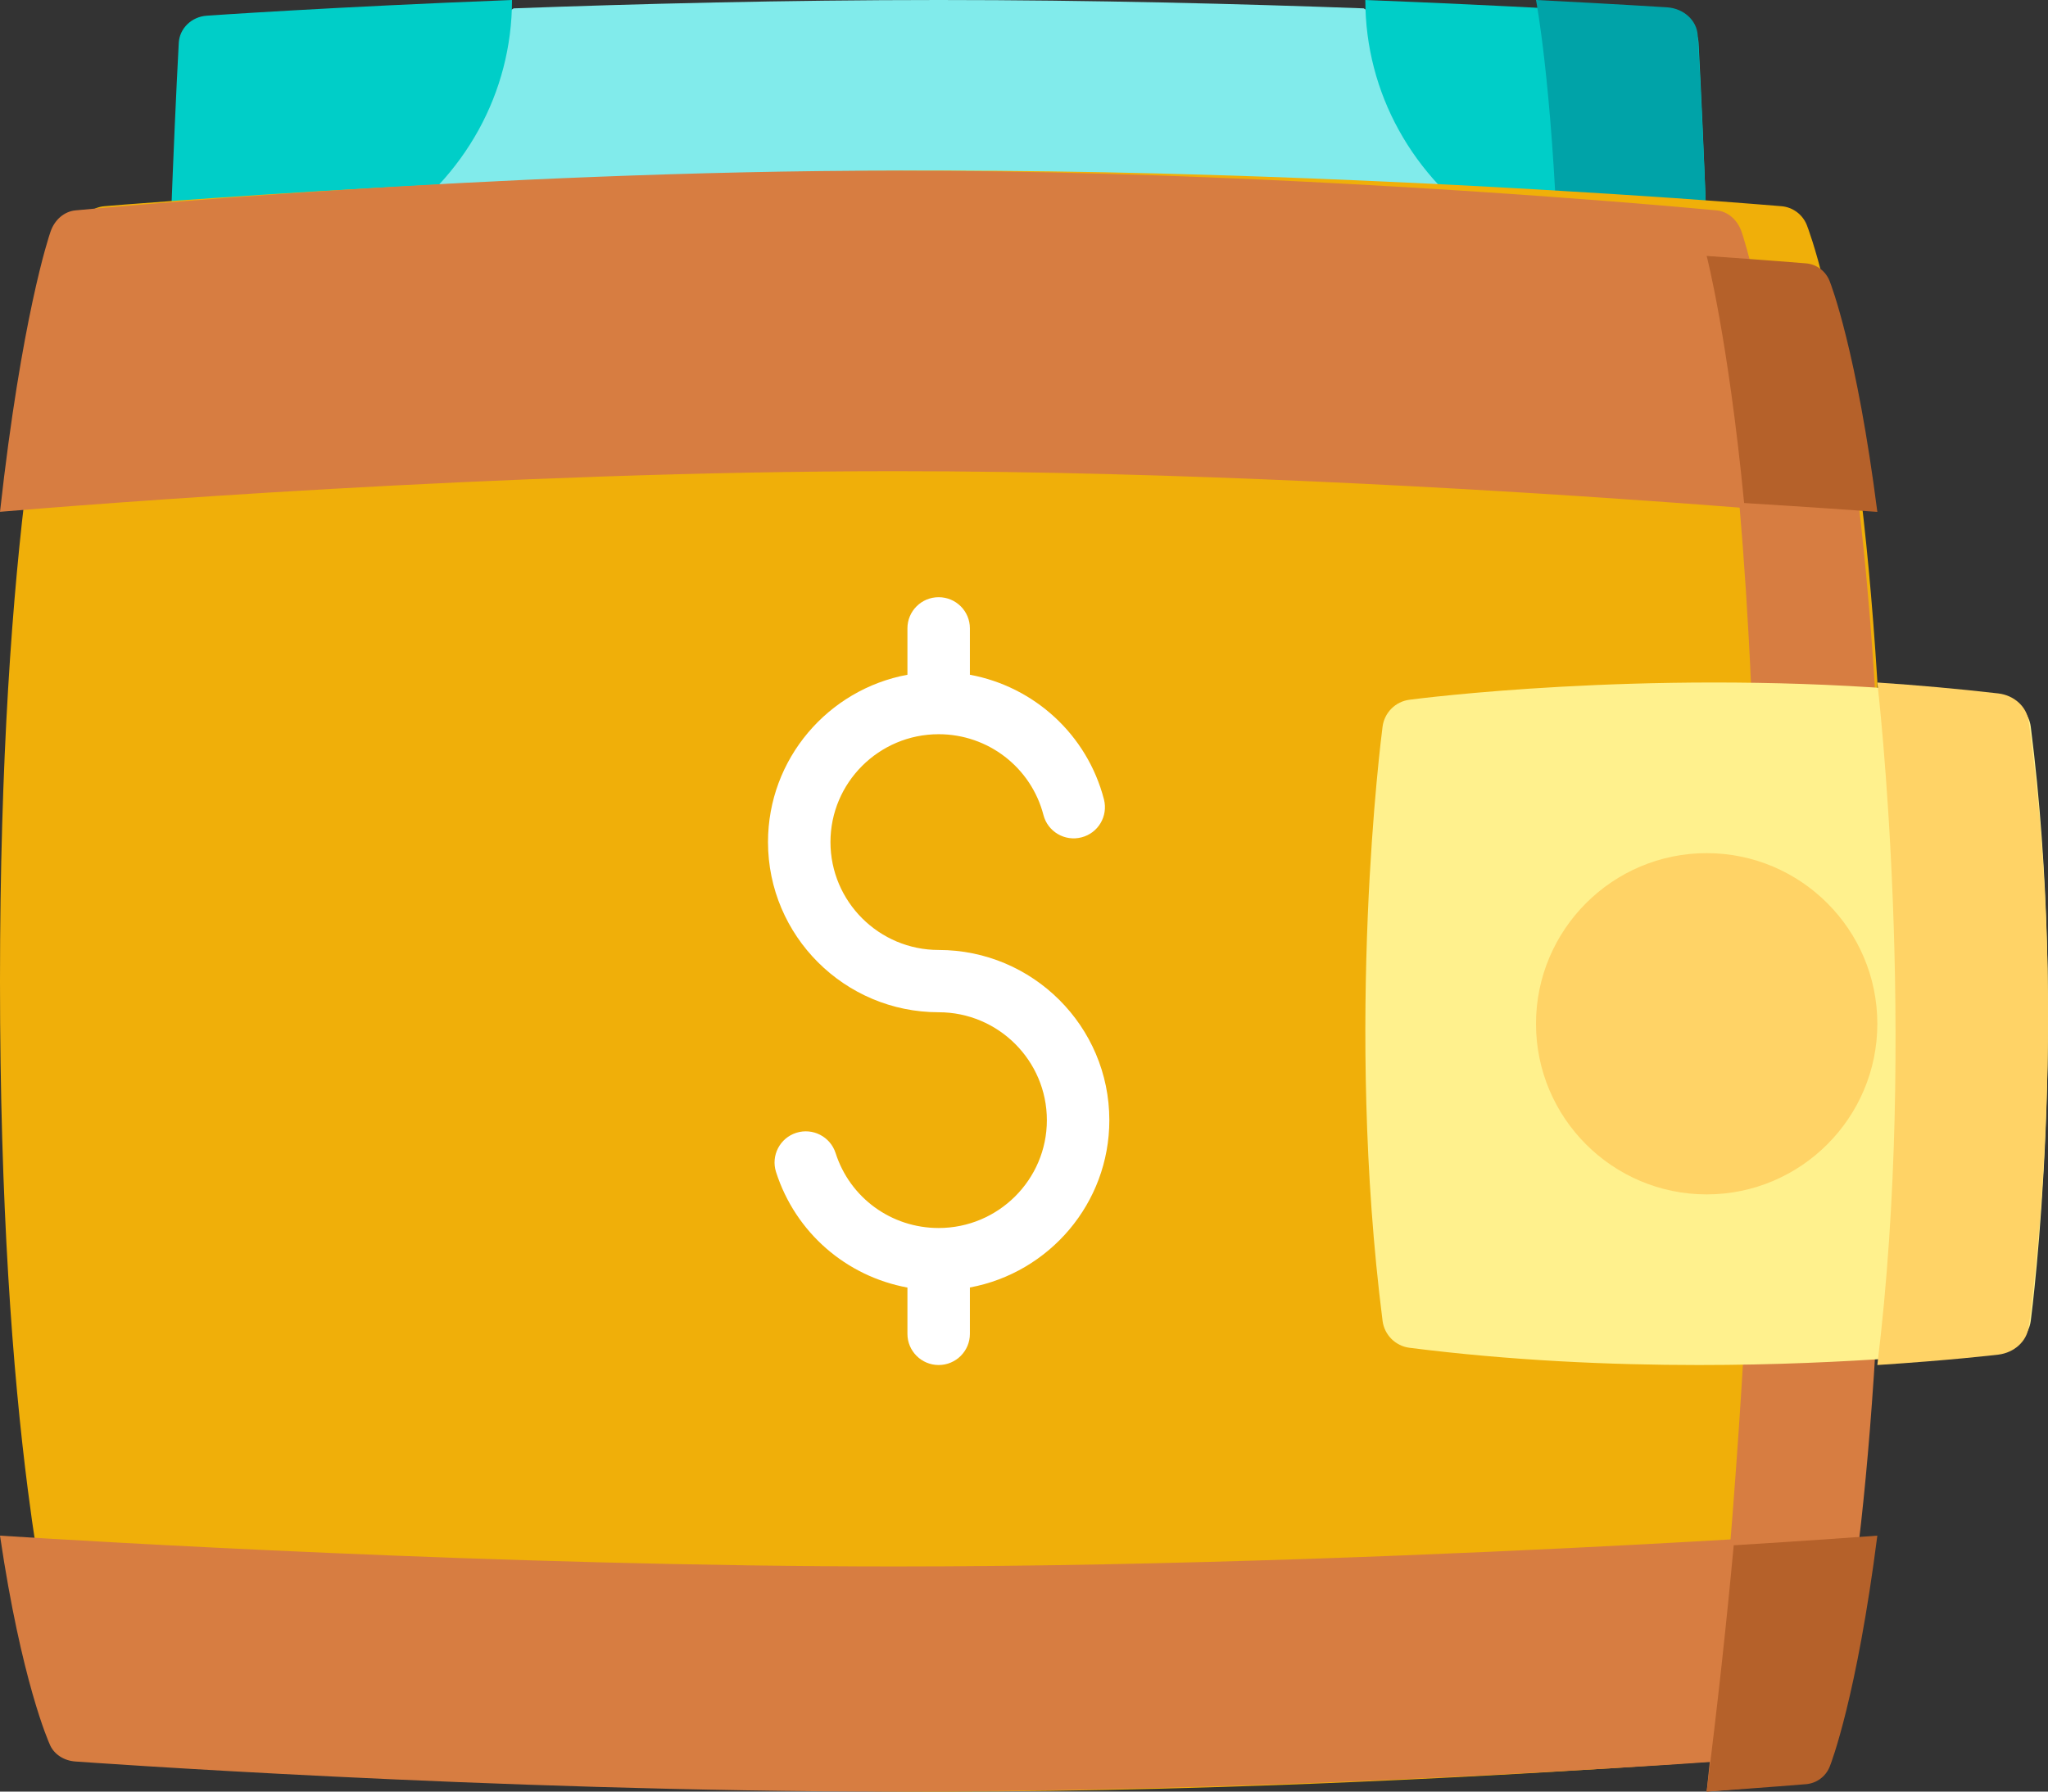<svg width="24" height="21" viewBox="0 0 24 21" fill="none" xmlns="http://www.w3.org/2000/svg">
<rect x="0" y="0" width="24" height="21" fill="#333333" stroke="none"/>
<path d="M20 2.664L15.981 0.098C14.541 0.045 12.797 0 11 0C9.203 0 7.459 0.045 6.019 0.098L2 2.664C1.997 2.752 2.033 2.838 2.1 2.901C2.167 2.964 2.259 3 2.355 3H19.645C19.741 3 19.834 2.964 19.9 2.901C19.967 2.838 20.003 2.752 20 2.664Z" fill="#81EBEB"/>
<path d="M20 2.653C20.003 2.744 19.967 2.832 19.901 2.898C19.834 2.963 19.742 3 19.646 3H17.506L17.484 2.696C16.551 2.08 16 1.086 16 0.001V0C16.848 0.033 17.591 0.069 18.176 0.1H18.177C19.041 0.146 19.563 0.183 19.578 0.184C19.755 0.196 19.895 0.332 19.905 0.501C19.936 1.081 19.967 1.785 20 2.653Z" fill="#00CEC8"/>
<path d="M6 0V0.001C6 1.086 5.449 2.08 4.516 2.696L4.495 3H2.354C2.258 3 2.166 2.963 2.099 2.898C2.033 2.832 1.997 2.744 2 2.653C2.033 1.784 2.064 1.079 2.095 0.501C2.105 0.332 2.245 0.196 2.423 0.184C2.447 0.182 3.899 0.081 6 0Z" fill="#00CEC8"/>
<path d="M20 2.641C20.003 2.735 19.964 2.826 19.891 2.894C19.818 2.962 19.718 3 19.612 3H18.259C18.185 0.952 18 0 18 0H18C18.948 0.048 19.521 0.085 19.537 0.086C19.732 0.099 19.885 0.24 19.895 0.414C19.93 1.015 19.964 1.743 20 2.641Z" fill="#00A3A8"/>
<path d="M22 15.003C22 15.011 22 15.018 21.999 15.025C21.94 15.979 21.86 16.785 21.774 17.459C21.514 19.481 21.192 20.315 21.174 20.361C21.125 20.486 21.009 20.572 20.876 20.584C20.861 20.584 20.397 20.623 19.621 20.677C17.843 20.8 14.431 21 11.05 21C6.193 21 1.274 20.587 1.224 20.584C1.091 20.572 0.976 20.486 0.927 20.361C0.904 20.304 0.583 19.469 0.326 17.46C0.148 16.075 0 14.131 0 11.5C0 8.889 0.146 6.955 0.322 5.572C0.58 3.54 0.904 2.696 0.927 2.639C0.976 2.514 1.091 2.428 1.224 2.417C1.274 2.412 6.193 2 11.05 2C14.431 2 17.843 2.2 19.621 2.322C20.397 2.376 20.861 2.416 20.876 2.417C21.009 2.428 21.125 2.514 21.174 2.639C21.192 2.685 21.518 3.528 21.778 5.573C21.863 6.239 21.941 7.032 21.999 7.967C21.999 7.974 22 7.982 22 7.989L22 15.003Z" fill="#F0AF09"/>
<path d="M22 15.436C22 15.443 22 15.45 21.999 15.458C21.949 16.392 21.883 17.183 21.81 17.845C21.592 19.827 21.321 20.645 21.306 20.69C21.264 20.812 21.167 20.897 21.055 20.908C21.043 20.909 20.652 20.947 20 21C21.312 8.889 20 3 20 3C20.652 3.053 21.043 3.091 21.055 3.092C21.167 3.103 21.264 3.188 21.306 3.311C21.321 3.355 21.595 4.182 21.813 6.188C21.885 6.841 21.95 7.618 21.999 8.535C21.999 8.542 22 8.55 22 8.557L22 15.436Z" fill="#D77D41"/>
<path d="M23.798 15.483C23.776 15.647 23.647 15.776 23.483 15.798C23.432 15.805 22.963 15.865 22.22 15.918C21.608 15.961 20.811 16 19.908 16C18.877 16 17.707 15.949 16.518 15.798C16.353 15.777 16.223 15.647 16.202 15.482C15.757 11.988 16.184 8.656 16.202 8.517C16.224 8.352 16.353 8.223 16.517 8.202C16.64 8.186 19.226 7.854 22.22 8.076C22.634 8.106 23.057 8.148 23.482 8.202C23.647 8.223 23.777 8.353 23.798 8.518C24.243 12.011 23.816 15.343 23.798 15.483Z" fill="#FFF18D"/>
<path d="M20 10C18.897 10 18 10.897 18 12C18 13.103 18.897 14 20 14C21.103 14 22 13.103 22 12C22 10.897 21.103 10 20 10Z" fill="#FFD366"/>
<path d="M21 6C20.738 5.978 20.156 5.93 19.352 5.873C17.305 5.728 13.818 5.523 10.495 5.523C5.884 5.523 0.957 5.919 0 5.999C0.253 3.724 0.57 2.779 0.592 2.716C0.64 2.575 0.753 2.479 0.883 2.466C0.931 2.462 5.747 2 10.5 2C13.809 2 17.149 2.224 18.889 2.361C19.648 2.421 20.103 2.465 20.117 2.466C20.248 2.479 20.36 2.575 20.409 2.716C20.427 2.767 20.745 3.71 21 6Z" fill="#D77D41"/>
<path d="M21 18C20.746 19.713 20.431 20.42 20.413 20.458C20.364 20.564 20.252 20.637 20.121 20.647C20.107 20.648 19.652 20.681 18.892 20.726C17.151 20.831 13.811 21 10.501 21C5.745 21 0.928 20.65 0.88 20.647C0.749 20.637 0.637 20.564 0.588 20.458C0.566 20.41 0.252 19.703 0 18C0.957 18.061 5.882 18.361 10.495 18.361C13.751 18.361 17.164 18.212 19.226 18.103C20.094 18.057 20.722 18.018 21 18Z" fill="#D77D41"/>
<path d="M11 11.135C10.301 11.135 9.732 10.568 9.732 9.87C9.732 9.173 10.301 8.606 11 8.606C11.579 8.606 12.083 8.995 12.228 9.553C12.278 9.748 12.478 9.866 12.674 9.815C12.87 9.765 12.987 9.566 12.937 9.37C12.74 8.61 12.119 8.048 11.366 7.909V7.365C11.366 7.163 11.202 7 11 7C10.798 7 10.634 7.163 10.634 7.365V7.909C9.705 8.081 9 8.895 9 9.87C9 10.97 9.897 11.865 11 11.865C11.699 11.865 12.268 12.432 12.268 13.13C12.268 13.827 11.699 14.394 11 14.394C10.446 14.394 9.96 14.041 9.792 13.515C9.73 13.323 9.524 13.217 9.332 13.278C9.139 13.339 9.033 13.545 9.094 13.737C9.322 14.449 9.918 14.96 10.634 15.092V15.635C10.634 15.836 10.798 16 11 16C11.202 16 11.366 15.836 11.366 15.635V15.091C12.295 14.919 13 14.105 13 13.13C13 12.03 12.103 11.135 11 11.135Z" fill="white"/>
<path d="M20.317 18.113C21.14 18.062 21.736 18.02 22 18C21.759 19.885 21.46 20.663 21.443 20.705C21.397 20.822 21.29 20.902 21.166 20.913C21.152 20.914 20.721 20.95 20 21C20.127 19.993 20.232 19.03 20.317 18.113Z" fill="#B5612A"/>
<path d="M20.439 5.896C20.25 3.958 20 3 20 3C20.719 3.05 21.15 3.086 21.164 3.087C21.287 3.097 21.394 3.177 21.44 3.292C21.457 3.334 21.759 4.113 22 6C21.752 5.982 21.201 5.943 20.439 5.896Z" fill="#B5612A"/>
<path d="M23.773 15.557C23.749 15.724 23.604 15.855 23.419 15.878C23.362 15.885 22.835 15.946 22 16C22.477 12.101 22.007 8.061 22 8C22.466 8.031 22.94 8.073 23.418 8.128C23.603 8.15 23.749 8.282 23.773 8.451C24.273 12.015 23.794 15.414 23.773 15.557Z" fill="#FFD366"/>
</svg>
